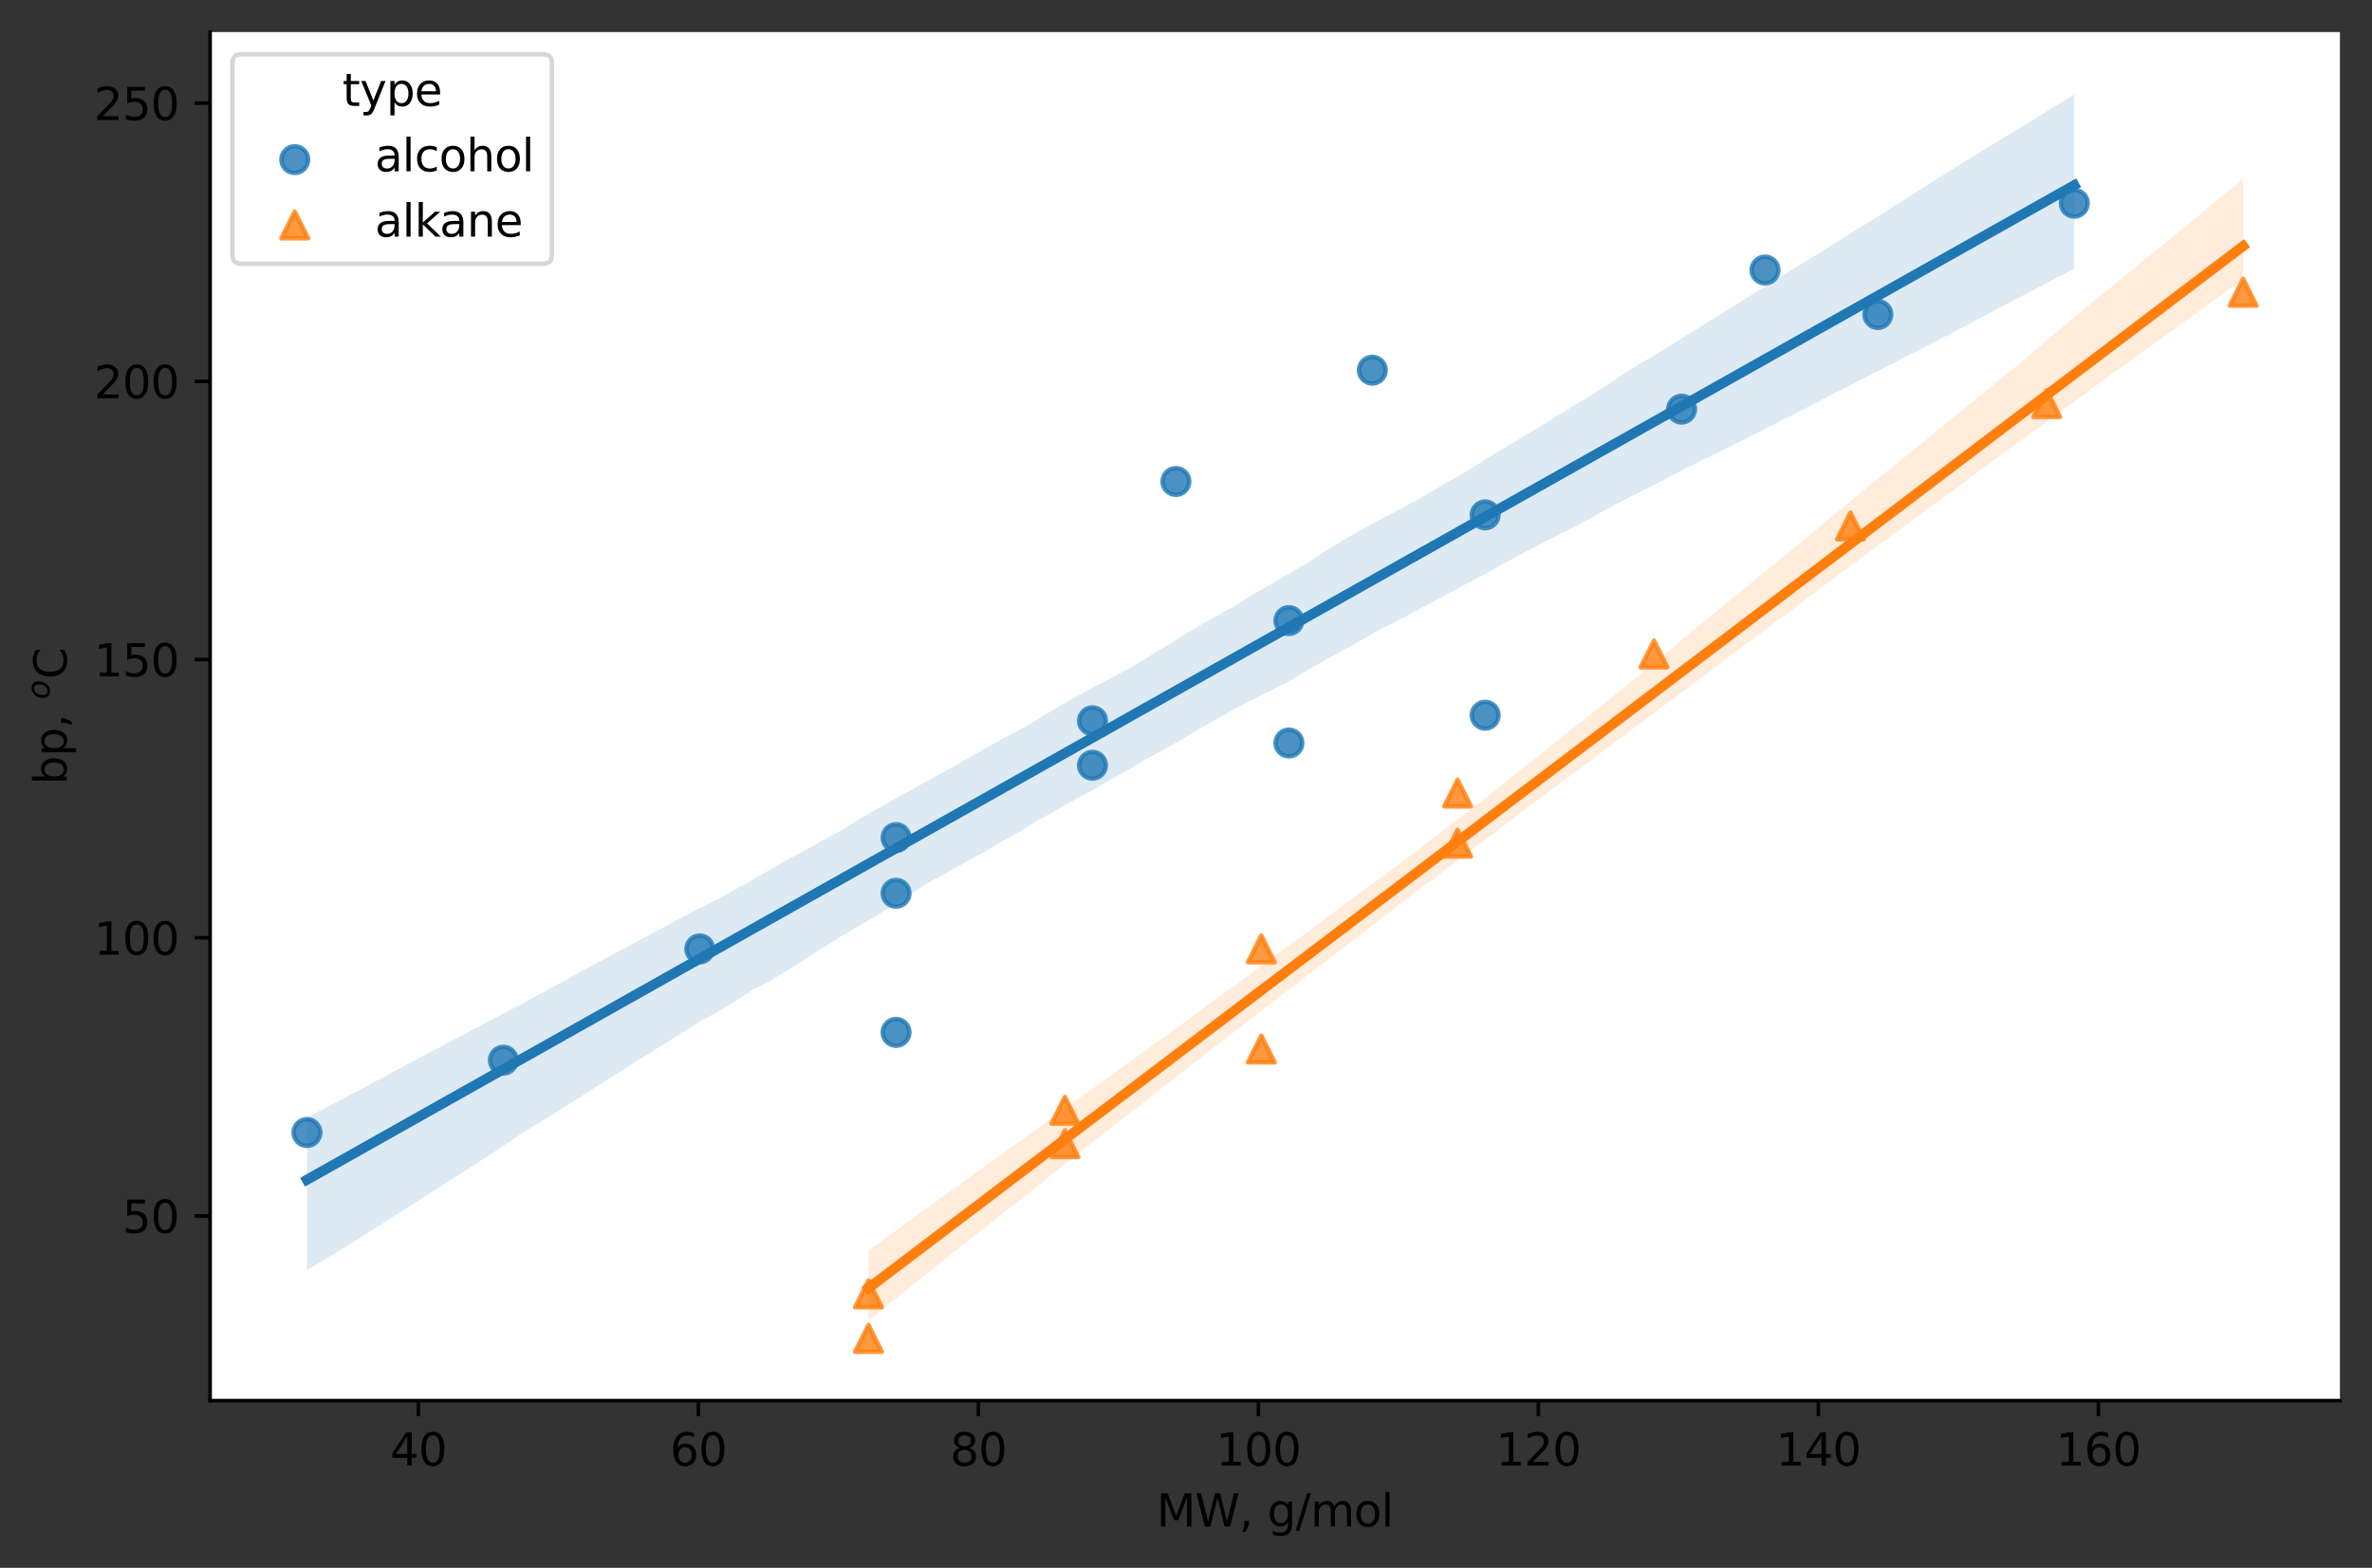 <?xml version="1.0" encoding="utf-8" standalone="no"?>
<!DOCTYPE svg PUBLIC "-//W3C//DTD SVG 1.1//EN"
  "http://www.w3.org/Graphics/SVG/1.1/DTD/svg11.dtd">
<svg height="352.156pt" version="1.1" viewBox="0 0 532.663 352.156" width="532.663pt" xmlns="http://www.w3.org/2000/svg" xmlns:xlink="http://www.w3.org/1999/xlink">
 <rect x="0" y="0" width="532.663" height="352.156" fill="#333333" stroke="none"/>
 <defs>
  <style type="text/css">*{stroke-linecap:butt;stroke-linejoin:round;}</style>
 </defs>
 <g id="figure_1">
  <g id="patch_1">
   <path d="M 0 352.156 
L 532.663 352.156 
L 532.663 0 
L 0 0 
z
" style="fill:none;"/>
  </g>
  <g id="axes_1">
   <g id="patch_2">
    <path d="M 47.188 314.6 
L 525.462 314.6 
L 525.462 7.2 
L 47.188 7.2 
z
" style="fill:#ffffff;"/>
   </g>
   <g id="PathCollection_1">
    <defs>
     <path d="M 0 3 
C 0.796 3 1.559 2.684 2.121 2.121 
C 2.684 1.559 3 0.796 3 0 
C 3 -0.796 2.684 -1.559 2.121 -2.121 
C 1.559 -2.684 0.796 -3 0 -3 
C -0.796 -3 -1.559 -2.684 -2.121 -2.121 
C -2.684 -1.559 -3 -0.796 -3 0 
C -3 0.796 -2.684 1.559 -2.121 2.121 
C -1.559 2.684 -0.796 3 0 3 
z
" id="m9664e02e69" style="stroke:#1f77b4;stroke-opacity:0.8;"/>
    </defs>
    <g clip-path="url(#pb234e46061)">
     <use style="fill:#1f77b4;fill-opacity:0.8;stroke:#1f77b4;stroke-opacity:0.8;" x="68.927" xlink:href="#m9664e02e69" y="254.382"/>
     <use style="fill:#1f77b4;fill-opacity:0.8;stroke:#1f77b4;stroke-opacity:0.8;" x="113.036" xlink:href="#m9664e02e69" y="238.134"/>
     <use style="fill:#1f77b4;fill-opacity:0.8;stroke:#1f77b4;stroke-opacity:0.8;" x="157.144" xlink:href="#m9664e02e69" y="213.136"/>
     <use style="fill:#1f77b4;fill-opacity:0.8;stroke:#1f77b4;stroke-opacity:0.8;" x="201.221" xlink:href="#m9664e02e69" y="188.139"/>
     <use style="fill:#1f77b4;fill-opacity:0.8;stroke:#1f77b4;stroke-opacity:0.8;" x="245.329" xlink:href="#m9664e02e69" y="161.892"/>
     <use style="fill:#1f77b4;fill-opacity:0.8;stroke:#1f77b4;stroke-opacity:0.8;" x="289.437" xlink:href="#m9664e02e69" y="139.394"/>
     <use style="fill:#1f77b4;fill-opacity:0.8;stroke:#1f77b4;stroke-opacity:0.8;" x="333.514" xlink:href="#m9664e02e69" y="115.647"/>
     <use style="fill:#1f77b4;fill-opacity:0.8;stroke:#1f77b4;stroke-opacity:0.8;" x="377.623" xlink:href="#m9664e02e69" y="91.899"/>
     <use style="fill:#1f77b4;fill-opacity:0.8;stroke:#1f77b4;stroke-opacity:0.8;" x="421.699" xlink:href="#m9664e02e69" y="70.651"/>
     <use style="fill:#1f77b4;fill-opacity:0.8;stroke:#1f77b4;stroke-opacity:0.8;" x="465.808" xlink:href="#m9664e02e69" y="45.654"/>
     <use style="fill:#1f77b4;fill-opacity:0.8;stroke:#1f77b4;stroke-opacity:0.8;" x="201.221" xlink:href="#m9664e02e69" y="200.638"/>
     <use style="fill:#1f77b4;fill-opacity:0.8;stroke:#1f77b4;stroke-opacity:0.8;" x="201.221" xlink:href="#m9664e02e69" y="231.884"/>
     <use style="fill:#1f77b4;fill-opacity:0.8;stroke:#1f77b4;stroke-opacity:0.8;" x="245.329" xlink:href="#m9664e02e69" y="171.891"/>
     <use style="fill:#1f77b4;fill-opacity:0.8;stroke:#1f77b4;stroke-opacity:0.8;" x="289.437" xlink:href="#m9664e02e69" y="166.891"/>
     <use style="fill:#1f77b4;fill-opacity:0.8;stroke:#1f77b4;stroke-opacity:0.8;" x="333.514" xlink:href="#m9664e02e69" y="160.642"/>
     <use style="fill:#1f77b4;fill-opacity:0.8;stroke:#1f77b4;stroke-opacity:0.8;" x="264.066" xlink:href="#m9664e02e69" y="108.147"/>
     <use style="fill:#1f77b4;fill-opacity:0.8;stroke:#1f77b4;stroke-opacity:0.8;" x="308.175" xlink:href="#m9664e02e69" y="83.15"/>
     <use style="fill:#1f77b4;fill-opacity:0.8;stroke:#1f77b4;stroke-opacity:0.8;" x="396.36" xlink:href="#m9664e02e69" y="60.652"/>
    </g>
   </g>
   <g id="PolyCollection_1">
    <path clip-path="url(#pb234e46061)" d="M 68.927 250.979 
L 68.927 285.294 
L 72.936 282.897 
L 76.945 280.484 
L 80.954 277.992 
L 84.963 275.431 
L 88.972 272.867 
L 92.981 270.303 
L 96.99 267.737 
L 100.998 265.168 
L 105.007 262.599 
L 109.016 260.031 
L 113.025 257.402 
L 117.034 254.639 
L 121.043 252.205 
L 125.052 249.755 
L 129.061 247.175 
L 133.07 244.627 
L 137.078 242.065 
L 141.087 239.556 
L 145.096 237.052 
L 149.105 234.537 
L 153.114 231.947 
L 157.123 229.539 
L 161.132 227.242 
L 165.141 224.884 
L 169.15 222.258 
L 173.159 220.185 
L 177.167 217.734 
L 181.176 215.186 
L 185.185 212.638 
L 189.194 210.154 
L 193.203 207.789 
L 197.212 205.42 
L 201.221 202.913 
L 205.23 200.366 
L 209.239 197.856 
L 213.247 195.645 
L 217.256 193.415 
L 221.265 191.221 
L 225.274 188.862 
L 229.283 186.597 
L 233.292 184.169 
L 237.301 181.931 
L 241.31 179.646 
L 245.319 177.483 
L 249.328 175.173 
L 253.336 172.92 
L 257.345 170.542 
L 261.354 168.371 
L 265.363 166.085 
L 269.372 163.733 
L 273.381 161.386 
L 277.39 159.167 
L 281.399 157.061 
L 285.408 155.072 
L 289.416 153.033 
L 293.425 150.634 
L 297.434 148.351 
L 301.443 146.101 
L 305.452 143.94 
L 309.461 141.62 
L 313.47 139.614 
L 317.479 137.467 
L 321.488 135.307 
L 325.497 133.152 
L 329.505 131.037 
L 333.514 128.919 
L 337.523 126.658 
L 341.532 124.494 
L 345.541 122.375 
L 349.55 120.35 
L 353.559 118.303 
L 357.568 116.151 
L 361.577 113.945 
L 365.585 111.857 
L 369.594 109.835 
L 373.603 107.786 
L 377.612 105.675 
L 381.621 103.644 
L 385.63 101.699 
L 389.639 99.736 
L 393.648 97.717 
L 397.657 95.677 
L 401.666 93.621 
L 405.674 91.565 
L 409.683 89.509 
L 413.692 87.453 
L 417.701 85.396 
L 421.71 83.338 
L 425.719 81.28 
L 429.728 79.222 
L 433.737 77.165 
L 437.746 75.109 
L 441.754 72.969 
L 445.763 70.832 
L 449.772 68.732 
L 453.781 66.631 
L 457.79 64.529 
L 461.799 62.425 
L 465.808 60.322 
L 465.808 21.173 
L 465.808 21.173 
L 461.799 23.668 
L 457.79 26.163 
L 453.781 28.636 
L 449.772 31.05 
L 445.763 33.509 
L 441.754 35.96 
L 437.746 38.446 
L 433.737 40.968 
L 429.728 43.506 
L 425.719 46.073 
L 421.71 48.608 
L 417.701 51.103 
L 413.692 53.596 
L 409.683 56.119 
L 405.674 58.583 
L 401.666 61.073 
L 397.657 63.567 
L 393.648 66.055 
L 389.639 68.554 
L 385.63 71.044 
L 381.621 73.535 
L 377.612 76.025 
L 373.603 78.519 
L 369.594 80.921 
L 365.585 83.328 
L 361.577 86.013 
L 357.568 88.572 
L 353.559 91.02 
L 349.55 93.489 
L 345.541 95.987 
L 341.532 98.39 
L 337.523 100.783 
L 333.514 103.234 
L 329.505 105.759 
L 325.497 108.069 
L 321.488 110.38 
L 317.479 112.715 
L 313.47 114.861 
L 309.461 116.983 
L 305.452 119.158 
L 301.443 121.45 
L 297.434 123.847 
L 293.425 126.532 
L 289.416 128.844 
L 285.408 131.207 
L 281.399 133.483 
L 277.39 136.006 
L 273.381 138.262 
L 269.372 140.492 
L 265.363 142.953 
L 261.354 145.419 
L 257.345 147.885 
L 253.336 150.274 
L 249.328 152.358 
L 245.319 154.489 
L 241.31 156.663 
L 237.301 158.958 
L 233.292 161.421 
L 229.283 163.767 
L 225.274 165.849 
L 221.265 168.11 
L 217.256 170.392 
L 213.247 172.657 
L 209.239 174.863 
L 205.23 177.074 
L 201.221 179.286 
L 197.212 181.567 
L 193.203 183.832 
L 189.194 186.327 
L 185.185 188.561 
L 181.176 190.765 
L 177.167 192.939 
L 173.159 195.201 
L 169.15 197.503 
L 165.141 199.77 
L 161.132 202.003 
L 157.123 203.964 
L 153.114 206.084 
L 149.105 208.23 
L 145.096 210.371 
L 141.087 212.521 
L 137.078 214.683 
L 133.07 216.856 
L 129.061 219.028 
L 125.052 221.203 
L 121.043 223.379 
L 117.034 225.562 
L 113.025 227.67 
L 109.016 229.765 
L 105.007 231.89 
L 100.998 234 
L 96.99 236.118 
L 92.981 238.263 
L 88.972 240.407 
L 84.963 242.551 
L 80.954 244.696 
L 76.945 246.84 
L 72.936 248.949 
L 68.927 250.979 
z
" style="fill:#1f77b4;fill-opacity:0.15;"/>
   </g>
   <g id="PathCollection_2">
    <defs>
     <path d="M 0 -3 
L -3 3 
L 3 3 
z
" id="me2dd68e9aa" style="stroke:#ff7f0e;stroke-opacity:0.8;"/>
    </defs>
    <g clip-path="url(#pb234e46061)">
     <use style="fill:#ff7f0e;fill-opacity:0.8;stroke:#ff7f0e;stroke-opacity:0.8;" x="195.027" xlink:href="#me2dd68e9aa" y="290.628"/>
     <use style="fill:#ff7f0e;fill-opacity:0.8;stroke:#ff7f0e;stroke-opacity:0.8;" x="239.136" xlink:href="#me2dd68e9aa" y="249.383"/>
     <use style="fill:#ff7f0e;fill-opacity:0.8;stroke:#ff7f0e;stroke-opacity:0.8;" x="283.244" xlink:href="#me2dd68e9aa" y="213.136"/>
     <use style="fill:#ff7f0e;fill-opacity:0.8;stroke:#ff7f0e;stroke-opacity:0.8;" x="327.321" xlink:href="#me2dd68e9aa" y="178.14"/>
     <use style="fill:#ff7f0e;fill-opacity:0.8;stroke:#ff7f0e;stroke-opacity:0.8;" x="371.429" xlink:href="#me2dd68e9aa" y="146.893"/>
     <use style="fill:#ff7f0e;fill-opacity:0.8;stroke:#ff7f0e;stroke-opacity:0.8;" x="415.538" xlink:href="#me2dd68e9aa" y="118.146"/>
     <use style="fill:#ff7f0e;fill-opacity:0.8;stroke:#ff7f0e;stroke-opacity:0.8;" x="459.614" xlink:href="#me2dd68e9aa" y="90.649"/>
     <use style="fill:#ff7f0e;fill-opacity:0.8;stroke:#ff7f0e;stroke-opacity:0.8;" x="503.723" xlink:href="#me2dd68e9aa" y="65.652"/>
     <use style="fill:#ff7f0e;fill-opacity:0.8;stroke:#ff7f0e;stroke-opacity:0.8;" x="239.136" xlink:href="#me2dd68e9aa" y="256.882"/>
     <use style="fill:#ff7f0e;fill-opacity:0.8;stroke:#ff7f0e;stroke-opacity:0.8;" x="327.321" xlink:href="#me2dd68e9aa" y="189.389"/>
     <use style="fill:#ff7f0e;fill-opacity:0.8;stroke:#ff7f0e;stroke-opacity:0.8;" x="195.027" xlink:href="#me2dd68e9aa" y="300.627"/>
     <use style="fill:#ff7f0e;fill-opacity:0.8;stroke:#ff7f0e;stroke-opacity:0.8;" x="283.244" xlink:href="#me2dd68e9aa" y="235.634"/>
    </g>
   </g>
   <g id="PolyCollection_2">
    <path clip-path="url(#pb234e46061)" d="M 195.027 280.824 
L 195.027 296.591 
L 198.146 294.08 
L 201.264 291.603 
L 204.382 289.126 
L 207.5 286.614 
L 210.618 284.111 
L 213.736 281.628 
L 216.854 279.145 
L 219.972 276.673 
L 223.091 274.21 
L 226.209 271.737 
L 229.327 269.294 
L 232.445 266.837 
L 235.563 264.346 
L 238.681 261.862 
L 241.799 259.401 
L 244.918 256.917 
L 248.036 254.447 
L 251.154 252.019 
L 254.272 249.59 
L 257.39 247.173 
L 260.508 244.705 
L 263.626 242.265 
L 266.744 239.835 
L 269.863 237.383 
L 272.981 234.997 
L 276.099 232.601 
L 279.217 230.178 
L 282.335 227.733 
L 285.453 225.288 
L 288.571 222.899 
L 291.69 220.511 
L 294.808 218.123 
L 297.926 215.736 
L 301.044 213.35 
L 304.162 210.962 
L 307.28 208.574 
L 310.398 206.152 
L 313.517 203.747 
L 316.635 201.34 
L 319.753 198.969 
L 322.871 196.638 
L 325.989 194.253 
L 329.107 191.887 
L 332.225 189.581 
L 335.343 187.244 
L 338.462 184.852 
L 341.58 182.459 
L 344.698 180.137 
L 347.816 177.803 
L 350.934 175.489 
L 354.052 173.174 
L 357.17 170.859 
L 360.289 168.544 
L 363.407 166.219 
L 366.525 163.859 
L 369.643 161.498 
L 372.761 159.137 
L 375.879 156.801 
L 378.997 154.496 
L 382.115 152.173 
L 385.234 149.851 
L 388.352 147.465 
L 391.47 145.144 
L 394.588 142.85 
L 397.706 140.535 
L 400.824 138.207 
L 403.942 135.841 
L 407.061 133.455 
L 410.179 131.099 
L 413.297 128.824 
L 416.415 126.473 
L 419.533 124.156 
L 422.651 121.816 
L 425.769 119.559 
L 428.887 117.284 
L 432.006 114.994 
L 435.124 112.704 
L 438.242 110.413 
L 441.36 108.12 
L 444.478 105.784 
L 447.596 103.437 
L 450.714 101.173 
L 453.833 98.919 
L 456.951 96.664 
L 460.069 94.382 
L 463.187 92.085 
L 466.305 89.841 
L 469.423 87.532 
L 472.541 85.269 
L 475.66 83.012 
L 478.778 80.74 
L 481.896 78.51 
L 485.014 76.263 
L 488.132 73.988 
L 491.25 71.698 
L 494.368 69.449 
L 497.486 67.211 
L 500.605 64.964 
L 503.723 62.709 
L 503.723 40.141 
L 503.723 40.141 
L 500.605 42.707 
L 497.486 45.304 
L 494.368 47.901 
L 491.25 50.454 
L 488.132 53.002 
L 485.014 55.55 
L 481.896 58.097 
L 478.778 60.645 
L 475.66 63.193 
L 472.541 65.754 
L 469.423 68.315 
L 466.305 70.877 
L 463.187 73.489 
L 460.069 76.121 
L 456.951 78.754 
L 453.833 81.387 
L 450.714 83.948 
L 447.596 86.484 
L 444.478 89.02 
L 441.36 91.556 
L 438.242 94.091 
L 435.124 96.627 
L 432.006 99.163 
L 428.887 101.698 
L 425.769 104.234 
L 422.651 106.77 
L 419.533 109.306 
L 416.415 111.891 
L 413.297 114.46 
L 410.179 116.988 
L 407.061 119.639 
L 403.942 122.235 
L 400.824 124.764 
L 397.706 127.293 
L 394.588 129.823 
L 391.47 132.409 
L 388.352 134.927 
L 385.234 137.47 
L 382.115 140.031 
L 378.997 142.594 
L 375.879 145.195 
L 372.761 147.796 
L 369.643 150.397 
L 366.525 152.961 
L 363.407 155.475 
L 360.289 157.96 
L 357.17 160.48 
L 354.052 162.911 
L 350.934 165.419 
L 347.816 167.938 
L 344.698 170.412 
L 341.58 172.799 
L 338.462 175.277 
L 335.343 177.823 
L 332.225 180.283 
L 329.107 182.674 
L 325.989 185.009 
L 322.871 187.462 
L 319.753 189.814 
L 316.635 192.262 
L 313.517 194.564 
L 310.398 196.864 
L 307.28 199.144 
L 304.162 201.451 
L 301.044 203.761 
L 297.926 206.077 
L 294.808 208.458 
L 291.69 210.704 
L 288.571 212.985 
L 285.453 215.306 
L 282.335 217.59 
L 279.217 219.957 
L 276.099 222.198 
L 272.981 224.491 
L 269.863 226.709 
L 266.744 229.046 
L 263.626 231.347 
L 260.508 233.598 
L 257.39 235.849 
L 254.272 238.108 
L 251.154 240.356 
L 248.036 242.624 
L 244.918 244.853 
L 241.799 247.102 
L 238.681 249.351 
L 235.563 251.598 
L 232.445 253.846 
L 229.327 256.093 
L 226.209 258.34 
L 223.091 260.588 
L 219.972 262.837 
L 216.854 265.087 
L 213.736 267.336 
L 210.618 269.596 
L 207.5 271.833 
L 204.382 274.08 
L 201.264 276.327 
L 198.146 278.575 
L 195.027 280.824 
z
" style="fill:#ff7f0e;fill-opacity:0.15;"/>
   </g>
   <g id="matplotlib.axis_1">
    <g id="xtick_1">
     <g id="line2d_1">
      <defs>
       <path d="M 0 0 
L 0 3.5 
" id="m901c029fc5" style="stroke:#000000;stroke-width:0.8;"/>
      </defs>
      <g>
       <use style="stroke:#000000;stroke-width:0.8;" x="93.952" xlink:href="#m901c029fc5" y="314.6"/>
      </g>
     </g>
     <g id="text_1">
      <!-- 40 -->
      <g transform="translate(87.59 329.198)scale(0.1 -0.1)">
       <defs>
        <path d="M 2419 4116 
L 825 1625 
L 2419 1625 
L 2419 4116 
z
M 2253 4666 
L 3047 4666 
L 3047 1625 
L 3713 1625 
L 3713 1100 
L 3047 1100 
L 3047 0 
L 2419 0 
L 2419 1100 
L 313 1100 
L 313 1709 
L 2253 4666 
z
" id="DejaVuSans-34" transform="scale(0.016)"/>
        <path d="M 2034 4250 
Q 1547 4250 1301 3770 
Q 1056 3291 1056 2328 
Q 1056 1369 1301 889 
Q 1547 409 2034 409 
Q 2525 409 2770 889 
Q 3016 1369 3016 2328 
Q 3016 3291 2770 3770 
Q 2525 4250 2034 4250 
z
M 2034 4750 
Q 2819 4750 3233 4129 
Q 3647 3509 3647 2328 
Q 3647 1150 3233 529 
Q 2819 -91 2034 -91 
Q 1250 -91 836 529 
Q 422 1150 422 2328 
Q 422 3509 836 4129 
Q 1250 4750 2034 4750 
z
" id="DejaVuSans-30" transform="scale(0.016)"/>
       </defs>
       <use xlink:href="#DejaVuSans-34"/>
       <use x="63.623" xlink:href="#DejaVuSans-30"/>
      </g>
     </g>
    </g>
    <g id="xtick_2">
     <g id="line2d_2">
      <g>
       <use style="stroke:#000000;stroke-width:0.8;" x="156.83" xlink:href="#m901c029fc5" y="314.6"/>
      </g>
     </g>
     <g id="text_2">
      <!-- 60 -->
      <g transform="translate(150.467 329.198)scale(0.1 -0.1)">
       <defs>
        <path d="M 2113 2584 
Q 1688 2584 1439 2293 
Q 1191 2003 1191 1497 
Q 1191 994 1439 701 
Q 1688 409 2113 409 
Q 2538 409 2786 701 
Q 3034 994 3034 1497 
Q 3034 2003 2786 2293 
Q 2538 2584 2113 2584 
z
M 3366 4563 
L 3366 3988 
Q 3128 4100 2886 4159 
Q 2644 4219 2406 4219 
Q 1781 4219 1451 3797 
Q 1122 3375 1075 2522 
Q 1259 2794 1537 2939 
Q 1816 3084 2150 3084 
Q 2853 3084 3261 2657 
Q 3669 2231 3669 1497 
Q 3669 778 3244 343 
Q 2819 -91 2113 -91 
Q 1303 -91 875 529 
Q 447 1150 447 2328 
Q 447 3434 972 4092 
Q 1497 4750 2381 4750 
Q 2619 4750 2861 4703 
Q 3103 4656 3366 4563 
z
" id="DejaVuSans-36" transform="scale(0.016)"/>
       </defs>
       <use xlink:href="#DejaVuSans-36"/>
       <use x="63.623" xlink:href="#DejaVuSans-30"/>
      </g>
     </g>
    </g>
    <g id="xtick_3">
     <g id="line2d_3">
      <g>
       <use style="stroke:#000000;stroke-width:0.8;" x="219.707" xlink:href="#m901c029fc5" y="314.6"/>
      </g>
     </g>
     <g id="text_3">
      <!-- 80 -->
      <g transform="translate(213.344 329.198)scale(0.1 -0.1)">
       <defs>
        <path d="M 2034 2216 
Q 1584 2216 1326 1975 
Q 1069 1734 1069 1313 
Q 1069 891 1326 650 
Q 1584 409 2034 409 
Q 2484 409 2743 651 
Q 3003 894 3003 1313 
Q 3003 1734 2745 1975 
Q 2488 2216 2034 2216 
z
M 1403 2484 
Q 997 2584 770 2862 
Q 544 3141 544 3541 
Q 544 4100 942 4425 
Q 1341 4750 2034 4750 
Q 2731 4750 3128 4425 
Q 3525 4100 3525 3541 
Q 3525 3141 3298 2862 
Q 3072 2584 2669 2484 
Q 3125 2378 3379 2068 
Q 3634 1759 3634 1313 
Q 3634 634 3220 271 
Q 2806 -91 2034 -91 
Q 1263 -91 848 271 
Q 434 634 434 1313 
Q 434 1759 690 2068 
Q 947 2378 1403 2484 
z
M 1172 3481 
Q 1172 3119 1398 2916 
Q 1625 2713 2034 2713 
Q 2441 2713 2670 2916 
Q 2900 3119 2900 3481 
Q 2900 3844 2670 4047 
Q 2441 4250 2034 4250 
Q 1625 4250 1398 4047 
Q 1172 3844 1172 3481 
z
" id="DejaVuSans-38" transform="scale(0.016)"/>
       </defs>
       <use xlink:href="#DejaVuSans-38"/>
       <use x="63.623" xlink:href="#DejaVuSans-30"/>
      </g>
     </g>
    </g>
    <g id="xtick_4">
     <g id="line2d_4">
      <g>
       <use style="stroke:#000000;stroke-width:0.8;" x="282.584" xlink:href="#m901c029fc5" y="314.6"/>
      </g>
     </g>
     <g id="text_4">
      <!-- 100 -->
      <g transform="translate(273.04 329.198)scale(0.1 -0.1)">
       <defs>
        <path d="M 794 531 
L 1825 531 
L 1825 4091 
L 703 3866 
L 703 4441 
L 1819 4666 
L 2450 4666 
L 2450 531 
L 3481 531 
L 3481 0 
L 794 0 
L 794 531 
z
" id="DejaVuSans-31" transform="scale(0.016)"/>
       </defs>
       <use xlink:href="#DejaVuSans-31"/>
       <use x="63.623" xlink:href="#DejaVuSans-30"/>
       <use x="127.246" xlink:href="#DejaVuSans-30"/>
      </g>
     </g>
    </g>
    <g id="xtick_5">
     <g id="line2d_5">
      <g>
       <use style="stroke:#000000;stroke-width:0.8;" x="345.461" xlink:href="#m901c029fc5" y="314.6"/>
      </g>
     </g>
     <g id="text_5">
      <!-- 120 -->
      <g transform="translate(335.917 329.198)scale(0.1 -0.1)">
       <defs>
        <path d="M 1228 531 
L 3431 531 
L 3431 0 
L 469 0 
L 469 531 
Q 828 903 1448 1529 
Q 2069 2156 2228 2338 
Q 2531 2678 2651 2914 
Q 2772 3150 2772 3378 
Q 2772 3750 2511 3984 
Q 2250 4219 1831 4219 
Q 1534 4219 1204 4116 
Q 875 4013 500 3803 
L 500 4441 
Q 881 4594 1212 4672 
Q 1544 4750 1819 4750 
Q 2544 4750 2975 4387 
Q 3406 4025 3406 3419 
Q 3406 3131 3298 2873 
Q 3191 2616 2906 2266 
Q 2828 2175 2409 1742 
Q 1991 1309 1228 531 
z
" id="DejaVuSans-32" transform="scale(0.016)"/>
       </defs>
       <use xlink:href="#DejaVuSans-31"/>
       <use x="63.623" xlink:href="#DejaVuSans-32"/>
       <use x="127.246" xlink:href="#DejaVuSans-30"/>
      </g>
     </g>
    </g>
    <g id="xtick_6">
     <g id="line2d_6">
      <g>
       <use style="stroke:#000000;stroke-width:0.8;" x="408.338" xlink:href="#m901c029fc5" y="314.6"/>
      </g>
     </g>
     <g id="text_6">
      <!-- 140 -->
      <g transform="translate(398.794 329.198)scale(0.1 -0.1)">
       <use xlink:href="#DejaVuSans-31"/>
       <use x="63.623" xlink:href="#DejaVuSans-34"/>
       <use x="127.246" xlink:href="#DejaVuSans-30"/>
      </g>
     </g>
    </g>
    <g id="xtick_7">
     <g id="line2d_7">
      <g>
       <use style="stroke:#000000;stroke-width:0.8;" x="471.215" xlink:href="#m901c029fc5" y="314.6"/>
      </g>
     </g>
     <g id="text_7">
      <!-- 160 -->
      <g transform="translate(461.671 329.198)scale(0.1 -0.1)">
       <use xlink:href="#DejaVuSans-31"/>
       <use x="63.623" xlink:href="#DejaVuSans-36"/>
       <use x="127.246" xlink:href="#DejaVuSans-30"/>
      </g>
     </g>
    </g>
    <g id="text_8">
     <!-- MW, g/mol -->
     <g transform="translate(259.712 342.877)scale(0.1 -0.1)">
      <defs>
       <path d="M 628 4666 
L 1569 4666 
L 2759 1491 
L 3956 4666 
L 4897 4666 
L 4897 0 
L 4281 0 
L 4281 4097 
L 3078 897 
L 2444 897 
L 1241 4097 
L 1241 0 
L 628 0 
L 628 4666 
z
" id="DejaVuSans-4d" transform="scale(0.016)"/>
       <path d="M 213 4666 
L 850 4666 
L 1831 722 
L 2809 4666 
L 3519 4666 
L 4500 722 
L 5478 4666 
L 6119 4666 
L 4947 0 
L 4153 0 
L 3169 4050 
L 2175 0 
L 1381 0 
L 213 4666 
z
" id="DejaVuSans-57" transform="scale(0.016)"/>
       <path d="M 750 794 
L 1409 794 
L 1409 256 
L 897 -744 
L 494 -744 
L 750 256 
L 750 794 
z
" id="DejaVuSans-2c" transform="scale(0.016)"/>
       <path id="DejaVuSans-20" transform="scale(0.016)"/>
       <path d="M 2906 1791 
Q 2906 2416 2648 2759 
Q 2391 3103 1925 3103 
Q 1463 3103 1205 2759 
Q 947 2416 947 1791 
Q 947 1169 1205 825 
Q 1463 481 1925 481 
Q 2391 481 2648 825 
Q 2906 1169 2906 1791 
z
M 3481 434 
Q 3481 -459 3084 -895 
Q 2688 -1331 1869 -1331 
Q 1566 -1331 1297 -1286 
Q 1028 -1241 775 -1147 
L 775 -588 
Q 1028 -725 1275 -790 
Q 1522 -856 1778 -856 
Q 2344 -856 2625 -561 
Q 2906 -266 2906 331 
L 2906 616 
Q 2728 306 2450 153 
Q 2172 0 1784 0 
Q 1141 0 747 490 
Q 353 981 353 1791 
Q 353 2603 747 3093 
Q 1141 3584 1784 3584 
Q 2172 3584 2450 3431 
Q 2728 3278 2906 2969 
L 2906 3500 
L 3481 3500 
L 3481 434 
z
" id="DejaVuSans-67" transform="scale(0.016)"/>
       <path d="M 1625 4666 
L 2156 4666 
L 531 -594 
L 0 -594 
L 1625 4666 
z
" id="DejaVuSans-2f" transform="scale(0.016)"/>
       <path d="M 3328 2828 
Q 3544 3216 3844 3400 
Q 4144 3584 4550 3584 
Q 5097 3584 5394 3201 
Q 5691 2819 5691 2113 
L 5691 0 
L 5113 0 
L 5113 2094 
Q 5113 2597 4934 2840 
Q 4756 3084 4391 3084 
Q 3944 3084 3684 2787 
Q 3425 2491 3425 1978 
L 3425 0 
L 2847 0 
L 2847 2094 
Q 2847 2600 2669 2842 
Q 2491 3084 2119 3084 
Q 1678 3084 1418 2786 
Q 1159 2488 1159 1978 
L 1159 0 
L 581 0 
L 581 3500 
L 1159 3500 
L 1159 2956 
Q 1356 3278 1631 3431 
Q 1906 3584 2284 3584 
Q 2666 3584 2933 3390 
Q 3200 3197 3328 2828 
z
" id="DejaVuSans-6d" transform="scale(0.016)"/>
       <path d="M 1959 3097 
Q 1497 3097 1228 2736 
Q 959 2375 959 1747 
Q 959 1119 1226 758 
Q 1494 397 1959 397 
Q 2419 397 2687 759 
Q 2956 1122 2956 1747 
Q 2956 2369 2687 2733 
Q 2419 3097 1959 3097 
z
M 1959 3584 
Q 2709 3584 3137 3096 
Q 3566 2609 3566 1747 
Q 3566 888 3137 398 
Q 2709 -91 1959 -91 
Q 1206 -91 779 398 
Q 353 888 353 1747 
Q 353 2609 779 3096 
Q 1206 3584 1959 3584 
z
" id="DejaVuSans-6f" transform="scale(0.016)"/>
       <path d="M 603 4863 
L 1178 4863 
L 1178 0 
L 603 0 
L 603 4863 
z
" id="DejaVuSans-6c" transform="scale(0.016)"/>
      </defs>
      <use xlink:href="#DejaVuSans-4d"/>
      <use x="86.279" xlink:href="#DejaVuSans-57"/>
      <use x="185.156" xlink:href="#DejaVuSans-2c"/>
      <use x="216.943" xlink:href="#DejaVuSans-20"/>
      <use x="248.73" xlink:href="#DejaVuSans-67"/>
      <use x="312.207" xlink:href="#DejaVuSans-2f"/>
      <use x="345.898" xlink:href="#DejaVuSans-6d"/>
      <use x="443.311" xlink:href="#DejaVuSans-6f"/>
      <use x="504.492" xlink:href="#DejaVuSans-6c"/>
     </g>
    </g>
   </g>
   <g id="matplotlib.axis_2">
    <g id="ytick_1">
     <g id="line2d_8">
      <defs>
       <path d="M 0 0 
L -3.5 0 
" id="md325673c78" style="stroke:#000000;stroke-width:0.8;"/>
      </defs>
      <g>
       <use style="stroke:#000000;stroke-width:0.8;" x="47.188" xlink:href="#md325673c78" y="273.13"/>
      </g>
     </g>
     <g id="text_9">
      <!-- 50 -->
      <g transform="translate(27.462 276.929)scale(0.1 -0.1)">
       <defs>
        <path d="M 691 4666 
L 3169 4666 
L 3169 4134 
L 1269 4134 
L 1269 2991 
Q 1406 3038 1543 3061 
Q 1681 3084 1819 3084 
Q 2600 3084 3056 2656 
Q 3513 2228 3513 1497 
Q 3513 744 3044 326 
Q 2575 -91 1722 -91 
Q 1428 -91 1123 -41 
Q 819 9 494 109 
L 494 744 
Q 775 591 1075 516 
Q 1375 441 1709 441 
Q 2250 441 2565 725 
Q 2881 1009 2881 1497 
Q 2881 1984 2565 2268 
Q 2250 2553 1709 2553 
Q 1456 2553 1204 2497 
Q 953 2441 691 2322 
L 691 4666 
z
" id="DejaVuSans-35" transform="scale(0.016)"/>
       </defs>
       <use xlink:href="#DejaVuSans-35"/>
       <use x="63.623" xlink:href="#DejaVuSans-30"/>
      </g>
     </g>
    </g>
    <g id="ytick_2">
     <g id="line2d_9">
      <g>
       <use style="stroke:#000000;stroke-width:0.8;" x="47.188" xlink:href="#md325673c78" y="210.637"/>
      </g>
     </g>
     <g id="text_10">
      <!-- 100 -->
      <g transform="translate(21.1 214.436)scale(0.1 -0.1)">
       <use xlink:href="#DejaVuSans-31"/>
       <use x="63.623" xlink:href="#DejaVuSans-30"/>
       <use x="127.246" xlink:href="#DejaVuSans-30"/>
      </g>
     </g>
    </g>
    <g id="ytick_3">
     <g id="line2d_10">
      <g>
       <use style="stroke:#000000;stroke-width:0.8;" x="47.188" xlink:href="#md325673c78" y="148.143"/>
      </g>
     </g>
     <g id="text_11">
      <!-- 150 -->
      <g transform="translate(21.1 151.942)scale(0.1 -0.1)">
       <use xlink:href="#DejaVuSans-31"/>
       <use x="63.623" xlink:href="#DejaVuSans-35"/>
       <use x="127.246" xlink:href="#DejaVuSans-30"/>
      </g>
     </g>
    </g>
    <g id="ytick_4">
     <g id="line2d_11">
      <g>
       <use style="stroke:#000000;stroke-width:0.8;" x="47.188" xlink:href="#md325673c78" y="85.65"/>
      </g>
     </g>
     <g id="text_12">
      <!-- 200 -->
      <g transform="translate(21.1 89.449)scale(0.1 -0.1)">
       <use xlink:href="#DejaVuSans-32"/>
       <use x="63.623" xlink:href="#DejaVuSans-30"/>
       <use x="127.246" xlink:href="#DejaVuSans-30"/>
      </g>
     </g>
    </g>
    <g id="ytick_5">
     <g id="line2d_12">
      <g>
       <use style="stroke:#000000;stroke-width:0.8;" x="47.188" xlink:href="#md325673c78" y="23.156"/>
      </g>
     </g>
     <g id="text_13">
      <!-- 250 -->
      <g transform="translate(21.1 26.956)scale(0.1 -0.1)">
       <use xlink:href="#DejaVuSans-32"/>
       <use x="63.623" xlink:href="#DejaVuSans-35"/>
       <use x="127.246" xlink:href="#DejaVuSans-30"/>
      </g>
     </g>
    </g>
    <g id="text_14">
     <!-- bp, $^o$C -->
     <g transform="translate(15 176.25)rotate(-90)scale(0.1 -0.1)">
      <defs>
       <path d="M 3116 1747 
Q 3116 2381 2855 2742 
Q 2594 3103 2138 3103 
Q 1681 3103 1420 2742 
Q 1159 2381 1159 1747 
Q 1159 1113 1420 752 
Q 1681 391 2138 391 
Q 2594 391 2855 752 
Q 3116 1113 3116 1747 
z
M 1159 2969 
Q 1341 3281 1617 3432 
Q 1894 3584 2278 3584 
Q 2916 3584 3314 3078 
Q 3713 2572 3713 1747 
Q 3713 922 3314 415 
Q 2916 -91 2278 -91 
Q 1894 -91 1617 61 
Q 1341 213 1159 525 
L 1159 0 
L 581 0 
L 581 4863 
L 1159 4863 
L 1159 2969 
z
" id="DejaVuSans-62" transform="scale(0.016)"/>
       <path d="M 1159 525 
L 1159 -1331 
L 581 -1331 
L 581 3500 
L 1159 3500 
L 1159 2969 
Q 1341 3281 1617 3432 
Q 1894 3584 2278 3584 
Q 2916 3584 3314 3078 
Q 3713 2572 3713 1747 
Q 3713 922 3314 415 
Q 2916 -91 2278 -91 
Q 1894 -91 1617 61 
Q 1341 213 1159 525 
z
M 3116 1747 
Q 3116 2381 2855 2742 
Q 2594 3103 2138 3103 
Q 1681 3103 1420 2742 
Q 1159 2381 1159 1747 
Q 1159 1113 1420 752 
Q 1681 391 2138 391 
Q 2594 391 2855 752 
Q 3116 1113 3116 1747 
z
" id="DejaVuSans-70" transform="scale(0.016)"/>
       <path d="M 1625 -91 
Q 1009 -91 651 289 
Q 294 669 294 1325 
Q 294 1706 417 2101 
Q 541 2497 738 2766 
Q 1047 3184 1428 3384 
Q 1809 3584 2291 3584 
Q 2888 3584 3255 3212 
Q 3622 2841 3622 2241 
Q 3622 1825 3500 1412 
Q 3378 1000 3181 728 
Q 2875 309 2494 109 
Q 2113 -91 1625 -91 
z
M 891 1344 
Q 891 869 1089 633 
Q 1288 397 1691 397 
Q 2269 397 2648 901 
Q 3028 1406 3028 2181 
Q 3028 2634 2825 2865 
Q 2622 3097 2228 3097 
Q 1903 3097 1650 2945 
Q 1397 2794 1197 2484 
Q 1050 2253 970 1956 
Q 891 1659 891 1344 
z
" id="DejaVuSans-Oblique-6f" transform="scale(0.016)"/>
       <path d="M 4122 4306 
L 4122 3641 
Q 3803 3938 3442 4084 
Q 3081 4231 2675 4231 
Q 1875 4231 1450 3742 
Q 1025 3253 1025 2328 
Q 1025 1406 1450 917 
Q 1875 428 2675 428 
Q 3081 428 3442 575 
Q 3803 722 4122 1019 
L 4122 359 
Q 3791 134 3420 21 
Q 3050 -91 2638 -91 
Q 1578 -91 968 557 
Q 359 1206 359 2328 
Q 359 3453 968 4101 
Q 1578 4750 2638 4750 
Q 3056 4750 3426 4639 
Q 3797 4528 4122 4306 
z
" id="DejaVuSans-43" transform="scale(0.016)"/>
      </defs>
      <use transform="translate(0 0.519)" xlink:href="#DejaVuSans-62"/>
      <use transform="translate(63.477 0.519)" xlink:href="#DejaVuSans-70"/>
      <use transform="translate(126.953 0.519)" xlink:href="#DejaVuSans-2c"/>
      <use transform="translate(158.74 0.519)" xlink:href="#DejaVuSans-20"/>
      <use transform="translate(191.484 38.8)scale(0.7)" xlink:href="#DejaVuSans-Oblique-6f"/>
      <use transform="translate(237.046 0.519)" xlink:href="#DejaVuSans-43"/>
     </g>
    </g>
   </g>
   <g id="line2d_13">
    <path clip-path="url(#pb234e46061)" d="M 68.927 264.994 
L 72.936 262.738 
L 76.945 260.481 
L 80.954 258.225 
L 84.963 255.968 
L 88.972 253.712 
L 92.981 251.455 
L 96.99 249.199 
L 100.998 246.942 
L 105.007 244.686 
L 109.016 242.429 
L 113.025 240.173 
L 117.034 237.916 
L 121.043 235.66 
L 125.052 233.403 
L 129.061 231.147 
L 133.07 228.89 
L 137.078 226.634 
L 141.087 224.377 
L 145.096 222.121 
L 149.105 219.864 
L 153.114 217.608 
L 157.123 215.351 
L 161.132 213.095 
L 165.141 210.838 
L 169.15 208.582 
L 173.159 206.325 
L 177.167 204.069 
L 181.176 201.812 
L 185.185 199.556 
L 189.194 197.299 
L 193.203 195.043 
L 197.212 192.786 
L 201.221 190.53 
L 205.23 188.273 
L 209.239 186.017 
L 213.247 183.76 
L 217.256 181.504 
L 221.265 179.248 
L 225.274 176.991 
L 229.283 174.735 
L 233.292 172.478 
L 237.301 170.222 
L 241.31 167.965 
L 245.319 165.709 
L 249.328 163.452 
L 253.336 161.196 
L 257.345 158.939 
L 261.354 156.683 
L 265.363 154.426 
L 269.372 152.17 
L 273.381 149.913 
L 277.39 147.657 
L 281.399 145.4 
L 285.408 143.144 
L 289.416 140.887 
L 293.425 138.631 
L 297.434 136.374 
L 301.443 134.118 
L 305.452 131.861 
L 309.461 129.605 
L 313.47 127.348 
L 317.479 125.092 
L 321.488 122.835 
L 325.497 120.579 
L 329.505 118.322 
L 333.514 116.066 
L 337.523 113.809 
L 341.532 111.553 
L 345.541 109.296 
L 349.55 107.04 
L 353.559 104.783 
L 357.568 102.527 
L 361.577 100.27 
L 365.585 98.014 
L 369.594 95.757 
L 373.603 93.501 
L 377.612 91.244 
L 381.621 88.988 
L 385.63 86.732 
L 389.639 84.475 
L 393.648 82.219 
L 397.657 79.962 
L 401.666 77.706 
L 405.674 75.449 
L 409.683 73.193 
L 413.692 70.936 
L 417.701 68.68 
L 421.71 66.423 
L 425.719 64.167 
L 429.728 61.91 
L 433.737 59.654 
L 437.746 57.397 
L 441.754 55.141 
L 445.763 52.884 
L 449.772 50.628 
L 453.781 48.371 
L 457.79 46.115 
L 461.799 43.858 
L 465.808 41.602 
" style="fill:none;stroke:#1f77b4;stroke-linecap:square;stroke-width:2.25;"/>
   </g>
   <g id="line2d_14">
    <path clip-path="url(#pb234e46061)" d="M 195.027 289.337 
L 198.146 286.973 
L 201.264 284.609 
L 204.382 282.245 
L 207.5 279.88 
L 210.618 277.516 
L 213.736 275.152 
L 216.854 272.788 
L 219.972 270.423 
L 223.091 268.059 
L 226.209 265.695 
L 229.327 263.331 
L 232.445 260.967 
L 235.563 258.602 
L 238.681 256.238 
L 241.799 253.874 
L 244.918 251.51 
L 248.036 249.146 
L 251.154 246.781 
L 254.272 244.417 
L 257.39 242.053 
L 260.508 239.689 
L 263.626 237.325 
L 266.744 234.96 
L 269.863 232.596 
L 272.981 230.232 
L 276.099 227.868 
L 279.217 225.504 
L 282.335 223.139 
L 285.453 220.775 
L 288.571 218.411 
L 291.69 216.047 
L 294.808 213.683 
L 297.926 211.318 
L 301.044 208.954 
L 304.162 206.59 
L 307.28 204.226 
L 310.398 201.862 
L 313.517 199.497 
L 316.635 197.133 
L 319.753 194.769 
L 322.871 192.405 
L 325.989 190.041 
L 329.107 187.676 
L 332.225 185.312 
L 335.343 182.948 
L 338.462 180.584 
L 341.58 178.22 
L 344.698 175.855 
L 347.816 173.491 
L 350.934 171.127 
L 354.052 168.763 
L 357.17 166.399 
L 360.289 164.034 
L 363.407 161.67 
L 366.525 159.306 
L 369.643 156.942 
L 372.761 154.578 
L 375.879 152.213 
L 378.997 149.849 
L 382.115 147.485 
L 385.234 145.121 
L 388.352 142.756 
L 391.47 140.392 
L 394.588 138.028 
L 397.706 135.664 
L 400.824 133.3 
L 403.942 130.935 
L 407.061 128.571 
L 410.179 126.207 
L 413.297 123.843 
L 416.415 121.479 
L 419.533 119.114 
L 422.651 116.75 
L 425.769 114.386 
L 428.887 112.022 
L 432.006 109.658 
L 435.124 107.293 
L 438.242 104.929 
L 441.36 102.565 
L 444.478 100.201 
L 447.596 97.837 
L 450.714 95.472 
L 453.833 93.108 
L 456.951 90.744 
L 460.069 88.38 
L 463.187 86.016 
L 466.305 83.651 
L 469.423 81.287 
L 472.541 78.923 
L 475.66 76.559 
L 478.778 74.195 
L 481.896 71.83 
L 485.014 69.466 
L 488.132 67.102 
L 491.25 64.738 
L 494.368 62.374 
L 497.486 60.009 
L 500.605 57.645 
L 503.723 55.281 
" style="fill:none;stroke:#ff7f0e;stroke-linecap:square;stroke-width:2.25;"/>
   </g>
   <g id="patch_3">
    <path d="M 47.188 314.6 
L 47.188 7.2 
" style="fill:none;stroke:#000000;stroke-linecap:square;stroke-linejoin:miter;stroke-width:0.8;"/>
   </g>
   <g id="patch_4">
    <path d="M 47.188 314.6 
L 525.462 314.6 
" style="fill:none;stroke:#000000;stroke-linecap:square;stroke-linejoin:miter;stroke-width:0.8;"/>
   </g>
   <g id="legend_1">
    <g id="patch_5">
     <path d="M 54.188 59.234 
L 121.945 59.234 
Q 123.945 59.234 123.945 57.234 
L 123.945 14.2 
Q 123.945 12.2 121.945 12.2 
L 54.188 12.2 
Q 52.188 12.2 52.188 14.2 
L 52.188 57.234 
Q 52.188 59.234 54.188 59.234 
z
" style="fill:#ffffff;opacity:0.8;stroke:#cccccc;stroke-linejoin:miter;"/>
    </g>
    <g id="text_15">
     <!-- type -->
     <g transform="translate(76.896 23.798)scale(0.1 -0.1)">
      <defs>
       <path d="M 1172 4494 
L 1172 3500 
L 2356 3500 
L 2356 3053 
L 1172 3053 
L 1172 1153 
Q 1172 725 1289 603 
Q 1406 481 1766 481 
L 2356 481 
L 2356 0 
L 1766 0 
Q 1100 0 847 248 
Q 594 497 594 1153 
L 594 3053 
L 172 3053 
L 172 3500 
L 594 3500 
L 594 4494 
L 1172 4494 
z
" id="DejaVuSans-74" transform="scale(0.016)"/>
       <path d="M 2059 -325 
Q 1816 -950 1584 -1140 
Q 1353 -1331 966 -1331 
L 506 -1331 
L 506 -850 
L 844 -850 
Q 1081 -850 1212 -737 
Q 1344 -625 1503 -206 
L 1606 56 
L 191 3500 
L 800 3500 
L 1894 763 
L 2988 3500 
L 3597 3500 
L 2059 -325 
z
" id="DejaVuSans-79" transform="scale(0.016)"/>
       <path d="M 3597 1894 
L 3597 1613 
L 953 1613 
Q 991 1019 1311 708 
Q 1631 397 2203 397 
Q 2534 397 2845 478 
Q 3156 559 3463 722 
L 3463 178 
Q 3153 47 2828 -22 
Q 2503 -91 2169 -91 
Q 1331 -91 842 396 
Q 353 884 353 1716 
Q 353 2575 817 3079 
Q 1281 3584 2069 3584 
Q 2775 3584 3186 3129 
Q 3597 2675 3597 1894 
z
M 3022 2063 
Q 3016 2534 2758 2815 
Q 2500 3097 2075 3097 
Q 1594 3097 1305 2825 
Q 1016 2553 972 2059 
L 3022 2063 
z
" id="DejaVuSans-65" transform="scale(0.016)"/>
      </defs>
      <use xlink:href="#DejaVuSans-74"/>
      <use x="39.209" xlink:href="#DejaVuSans-79"/>
      <use x="98.389" xlink:href="#DejaVuSans-70"/>
      <use x="161.865" xlink:href="#DejaVuSans-65"/>
     </g>
    </g>
    <g id="PathCollection_3">
     <g>
      <use style="fill:#1f77b4;fill-opacity:0.8;stroke:#1f77b4;stroke-opacity:0.8;" x="66.188" xlink:href="#m9664e02e69" y="35.852"/>
     </g>
    </g>
    <g id="text_16">
     <!-- alcohol -->
     <g transform="translate(84.188 38.477)scale(0.1 -0.1)">
      <defs>
       <path d="M 2194 1759 
Q 1497 1759 1228 1600 
Q 959 1441 959 1056 
Q 959 750 1161 570 
Q 1363 391 1709 391 
Q 2188 391 2477 730 
Q 2766 1069 2766 1631 
L 2766 1759 
L 2194 1759 
z
M 3341 1997 
L 3341 0 
L 2766 0 
L 2766 531 
Q 2569 213 2275 61 
Q 1981 -91 1556 -91 
Q 1019 -91 701 211 
Q 384 513 384 1019 
Q 384 1609 779 1909 
Q 1175 2209 1959 2209 
L 2766 2209 
L 2766 2266 
Q 2766 2663 2505 2880 
Q 2244 3097 1772 3097 
Q 1472 3097 1187 3025 
Q 903 2953 641 2809 
L 641 3341 
Q 956 3463 1253 3523 
Q 1550 3584 1831 3584 
Q 2591 3584 2966 3190 
Q 3341 2797 3341 1997 
z
" id="DejaVuSans-61" transform="scale(0.016)"/>
       <path d="M 3122 3366 
L 3122 2828 
Q 2878 2963 2633 3030 
Q 2388 3097 2138 3097 
Q 1578 3097 1268 2742 
Q 959 2388 959 1747 
Q 959 1106 1268 751 
Q 1578 397 2138 397 
Q 2388 397 2633 464 
Q 2878 531 3122 666 
L 3122 134 
Q 2881 22 2623 -34 
Q 2366 -91 2075 -91 
Q 1284 -91 818 406 
Q 353 903 353 1747 
Q 353 2603 823 3093 
Q 1294 3584 2113 3584 
Q 2378 3584 2631 3529 
Q 2884 3475 3122 3366 
z
" id="DejaVuSans-63" transform="scale(0.016)"/>
       <path d="M 3513 2113 
L 3513 0 
L 2938 0 
L 2938 2094 
Q 2938 2591 2744 2837 
Q 2550 3084 2163 3084 
Q 1697 3084 1428 2787 
Q 1159 2491 1159 1978 
L 1159 0 
L 581 0 
L 581 4863 
L 1159 4863 
L 1159 2956 
Q 1366 3272 1645 3428 
Q 1925 3584 2291 3584 
Q 2894 3584 3203 3211 
Q 3513 2838 3513 2113 
z
" id="DejaVuSans-68" transform="scale(0.016)"/>
      </defs>
      <use xlink:href="#DejaVuSans-61"/>
      <use x="61.279" xlink:href="#DejaVuSans-6c"/>
      <use x="89.062" xlink:href="#DejaVuSans-63"/>
      <use x="144.043" xlink:href="#DejaVuSans-6f"/>
      <use x="205.225" xlink:href="#DejaVuSans-68"/>
      <use x="268.604" xlink:href="#DejaVuSans-6f"/>
      <use x="329.785" xlink:href="#DejaVuSans-6c"/>
     </g>
    </g>
    <g id="PathCollection_4">
     <g>
      <use style="fill:#ff7f0e;fill-opacity:0.8;stroke:#ff7f0e;stroke-opacity:0.8;" x="66.188" xlink:href="#me2dd68e9aa" y="50.53"/>
     </g>
    </g>
    <g id="text_17">
     <!-- alkane -->
     <g transform="translate(84.188 53.155)scale(0.1 -0.1)">
      <defs>
       <path d="M 581 4863 
L 1159 4863 
L 1159 1991 
L 2875 3500 
L 3609 3500 
L 1753 1863 
L 3688 0 
L 2938 0 
L 1159 1709 
L 1159 0 
L 581 0 
L 581 4863 
z
" id="DejaVuSans-6b" transform="scale(0.016)"/>
       <path d="M 3513 2113 
L 3513 0 
L 2938 0 
L 2938 2094 
Q 2938 2591 2744 2837 
Q 2550 3084 2163 3084 
Q 1697 3084 1428 2787 
Q 1159 2491 1159 1978 
L 1159 0 
L 581 0 
L 581 3500 
L 1159 3500 
L 1159 2956 
Q 1366 3272 1645 3428 
Q 1925 3584 2291 3584 
Q 2894 3584 3203 3211 
Q 3513 2838 3513 2113 
z
" id="DejaVuSans-6e" transform="scale(0.016)"/>
      </defs>
      <use xlink:href="#DejaVuSans-61"/>
      <use x="61.279" xlink:href="#DejaVuSans-6c"/>
      <use x="89.062" xlink:href="#DejaVuSans-6b"/>
      <use x="145.223" xlink:href="#DejaVuSans-61"/>
      <use x="206.502" xlink:href="#DejaVuSans-6e"/>
      <use x="269.881" xlink:href="#DejaVuSans-65"/>
     </g>
    </g>
   </g>
  </g>
 </g>
 <defs>
  <clipPath id="pb234e46061">
   <rect height="307.4" width="478.275" x="47.188" y="7.2"/>
  </clipPath>
 </defs>
</svg>
